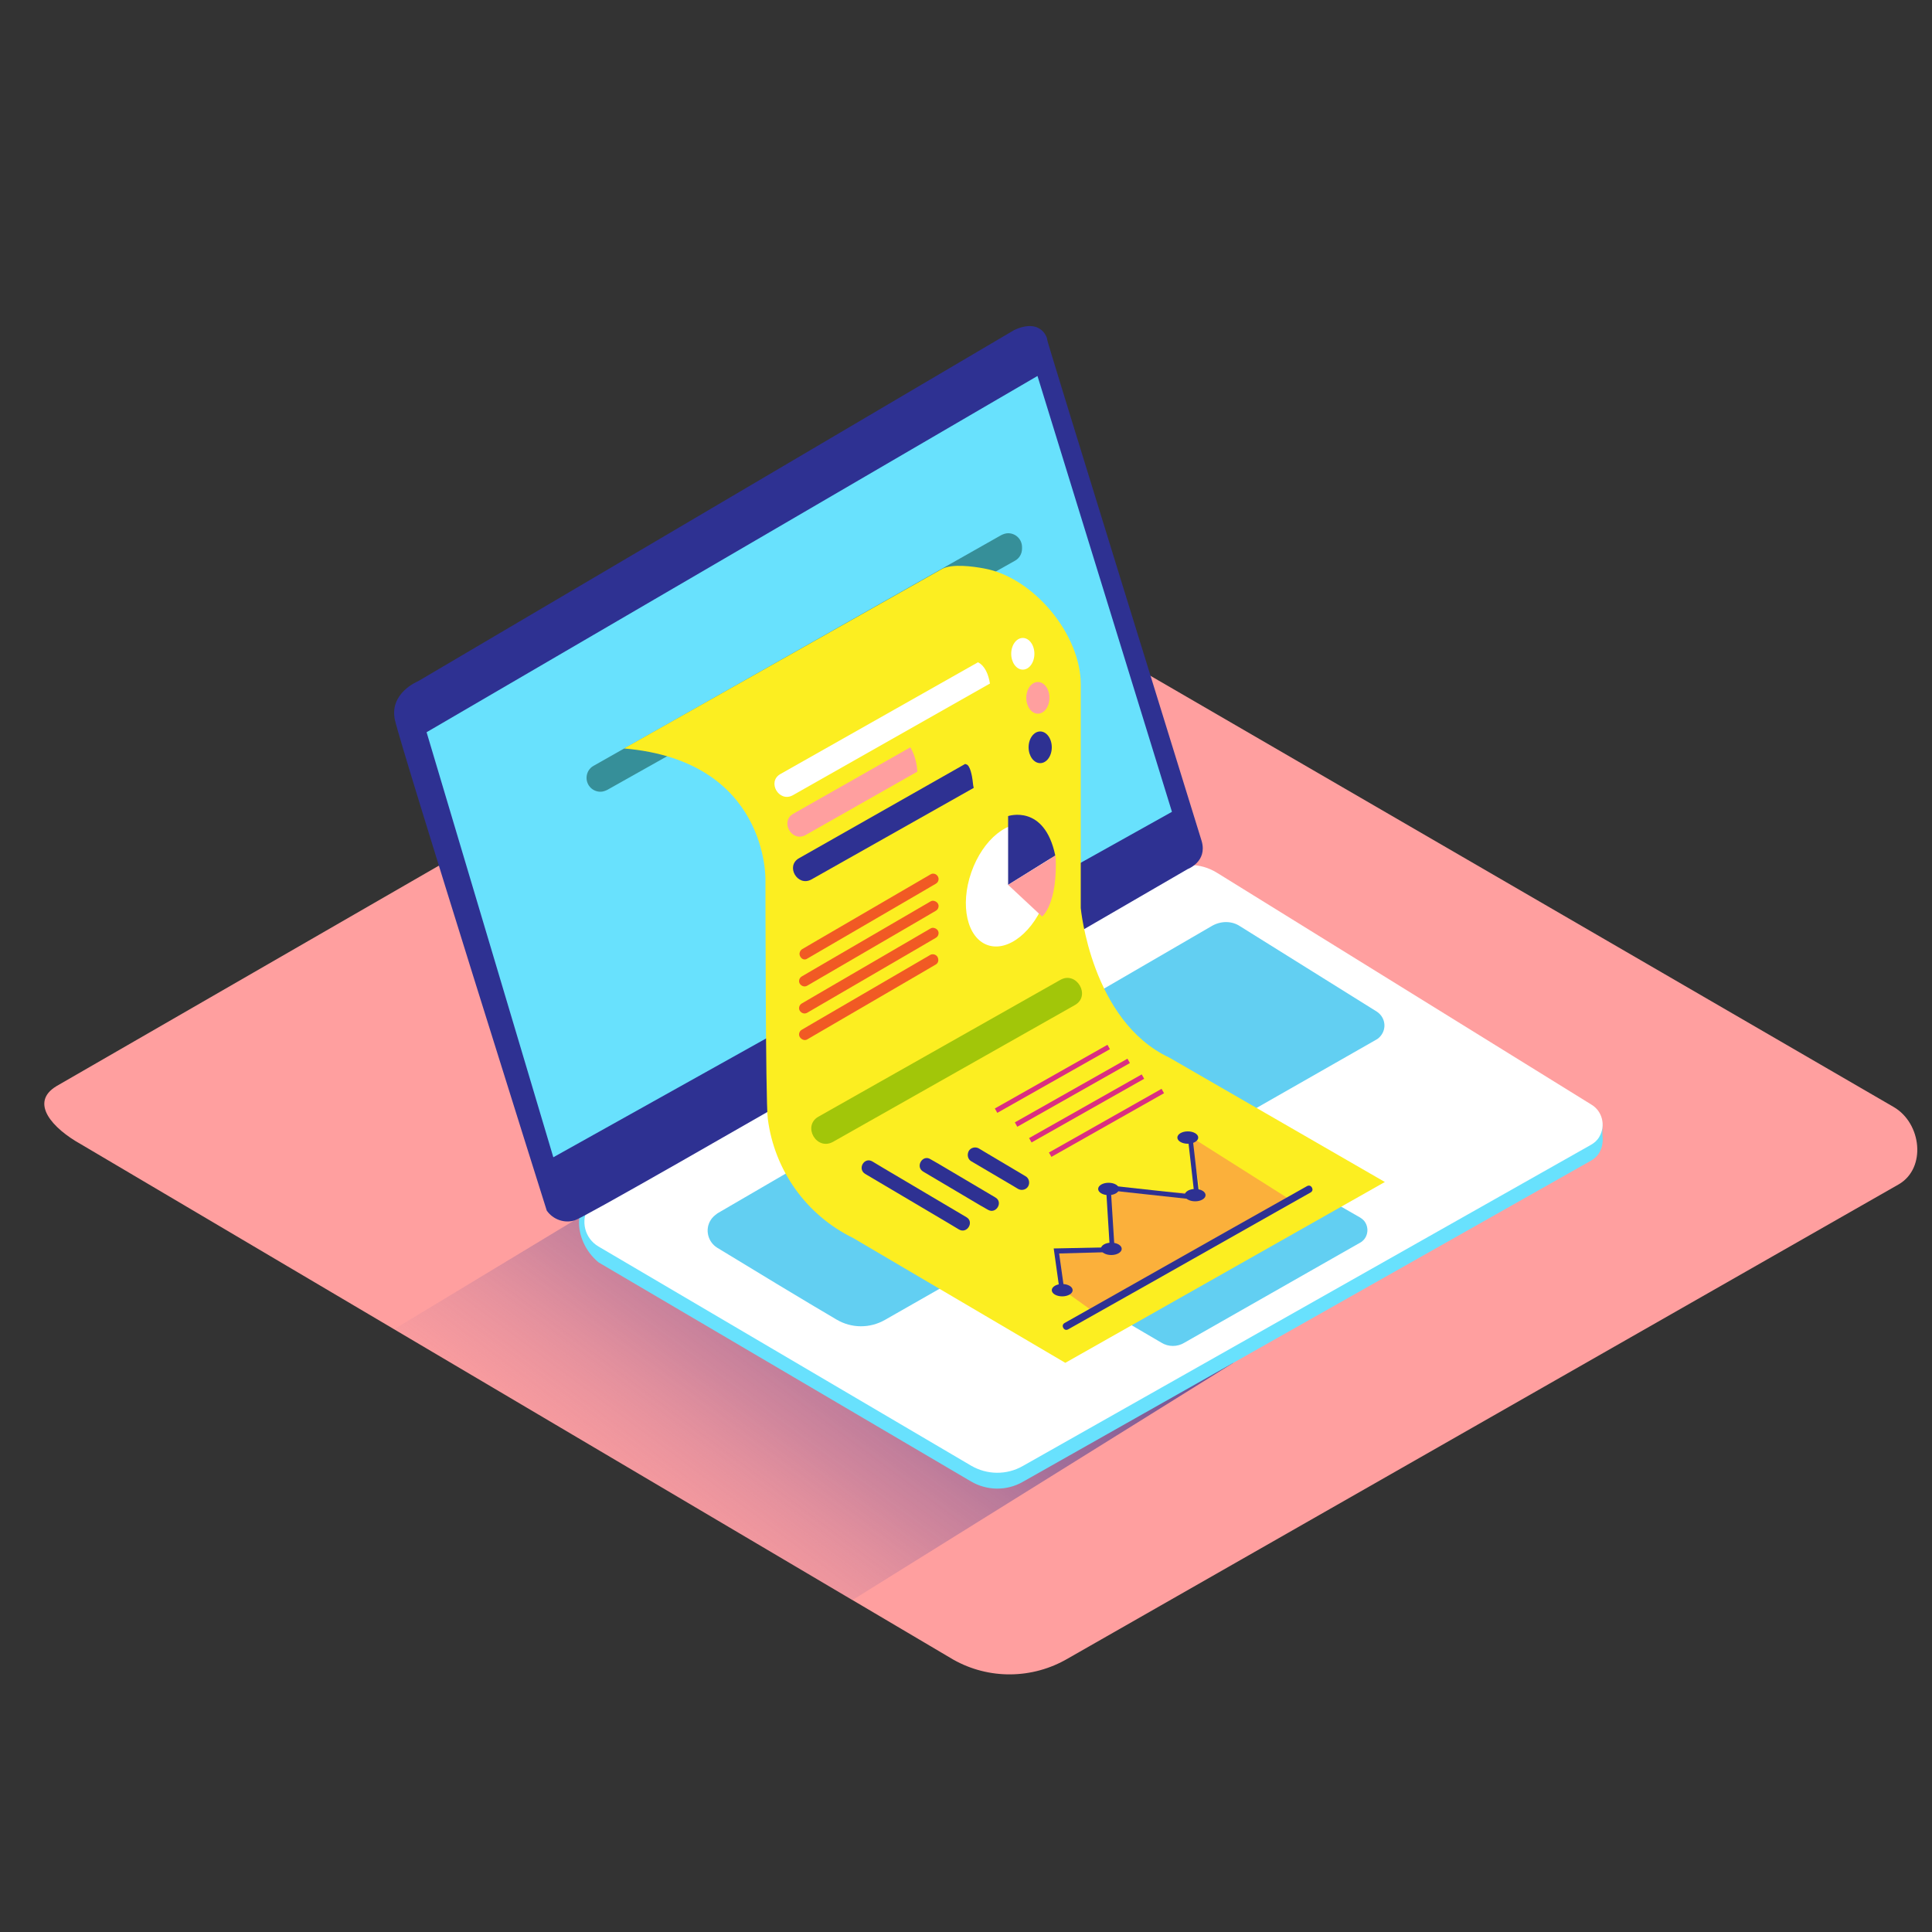 <svg transform="scale(1)" version="1.1" id="Layer_1" xmlns="http://www.w3.org/2000/svg" xmlns:xlink="http://www.w3.org/1999/xlink" x="0px" y="0px" viewBox="0 0 500 500" xml:space="preserve" class="show_show__wrapper__graphic__5Waiy "><rect x="0" y="0" width="500" height="500" fill="#333333" stroke="none"/><title>React</title><style type="text/css">
	.st0{fill:#FF9F9F;}
	.st1{fill:url(#SVGID_1_);}
	.st2{fill:#68E1FD;}
	.st3{fill:#FFFFFF;}
	.st4{fill:#2E3192;}
	.st5{opacity:0.1;fill:#2E3192;enable-background:new    ;}
	.st6{fill:#368F99;}
	.st7{fill:#FCEE21;}
	.st8{fill:#F15A24;}
	.st9{fill:#FBB03B;}
	.st10{fill:#DA2E81;}
	.st11{fill:#A2C609;}
</style><g id="background"><path class="st0" d="M246.7,429.5L20.9,296.1c-7.2-4-13.4-10.7-6.3-15l226.5-130.6c3.4-2.1,8.6-3.5,12-1.5l237,137.5
		c7.2,4.2,8.5,15.8,1.3,20l-215,122.7C267.2,434.6,255.9,434.7,246.7,429.5z"></path><linearGradient id="SVGID_1_" gradientUnits="userSpaceOnUse" x1="328.142" y1="311.318" x2="163.212" y2="90.078" gradientTransform="matrix(1 0 0 -1 0 502)"><stop offset="0" style="stop-color: rgb(46, 49, 146);"></stop><stop offset="0.24" style="stop-color: rgb(50, 51, 146); stop-opacity: 0.98;"></stop><stop offset="0.4" style="stop-color: rgb(63, 58, 147); stop-opacity: 0.92;"></stop><stop offset="0.54" style="stop-color: rgb(85, 70, 148); stop-opacity: 0.81;"></stop><stop offset="0.67" style="stop-color: rgb(117, 86, 150); stop-opacity: 0.66;"></stop><stop offset="0.79" style="stop-color: rgb(157, 107, 153); stop-opacity: 0.47;"></stop><stop offset="0.91" style="stop-color: rgb(206, 133, 156); stop-opacity: 0.23;"></stop><stop offset="1" style="stop-color: rgb(255, 159, 159); stop-opacity: 0;"></stop></linearGradient><polyline class="st1" points="198,286 102,344 220.6,414.1 319.2,352.7 	"></polyline></g><g id="laptop"><polyline class="st2" points="414.7,290.5 414.7,295.4 412.2,298.5 	"></polyline><path class="st2" d="M315,230l96.9,60c2.8,1.7,3.7,5.4,2,8.3c-0.5,0.9-1.3,1.6-2.2,2.1l-147,83.1c-4.2,2.4-9.3,2.3-13.4-0.1
		l-96.4-56.7c-7-5.8-6.5-16.6,0.1-17L301,229.8C305.3,227.3,310.7,227.4,315,230z"></path><path class="st3" d="M315,225.9l96.9,60c2.8,1.7,3.7,5.4,2,8.3c-0.5,0.9-1.3,1.6-2.2,2.1l-147,83.1c-4.2,2.4-9.3,2.3-13.4-0.1
		l-96.4-56.7c-3.6-2.1-4.7-6.7-2.6-10.2c0.7-1.1,1.6-2,2.7-2.7l146.1-84C305.3,223.2,310.7,223.2,315,225.9z"></path><path class="st4" d="M311,217.7c0,0-40.2-129.8-40-129.8s-1.3-5.8-8.5-2.5l-154.3,90.9c0,0-7.5,3-6,10s39.3,127,39.3,127
		c1.6,2.3,4.6,3.4,7.3,2.5c4.7-1.5,158.6-90.9,158.6-90.9S312.5,223,311,217.7z"></path><polygon class="st2" points="268.5,97.3 110.4,189.5 143.2,299.5 303.3,210.1 	"></polygon><path class="st2" d="M320.9,239.7l35.4,22.1c2,1.3,2.6,3.9,1.3,5.9c-0.4,0.6-0.9,1.1-1.5,1.4l-127.1,72.5
		c-3.9,2.2-8.6,2.2-12.5-0.1c-8.2-4.8-22.2-13.3-30.9-18.6c-2.4-1.5-3.2-4.7-1.7-7.1c0.4-0.7,1.1-1.3,1.8-1.8
		c25.7-15,109.6-63.7,128-74.4C316,238.3,318.8,238.3,320.9,239.7z"></path><path class="st2" d="M319,299.5l-44.4,25c-2.1,1.2-2.9,3.9-1.7,6c0.4,0.7,0.9,1.3,1.6,1.7l26.1,15.3c1.8,1.1,4.1,1.1,5.9,0
		l45.5-25.9c1.8-1,2.4-3.3,1.4-5.1c-0.3-0.6-0.8-1-1.4-1.4l-27.2-15.6C323,298.5,320.8,298.5,319,299.5z"></path><path class="st5" d="M320.9,239.7l35.4,22.1c2,1.3,2.6,3.9,1.3,5.9c-0.4,0.6-0.9,1.1-1.5,1.4l-127.1,72.5
		c-3.9,2.2-8.6,2.2-12.5-0.1c-8.2-4.8-22.2-13.3-30.9-18.6c-2.4-1.5-3.2-4.7-1.7-7.1c0.4-0.7,1.1-1.3,1.8-1.8
		c25.7-15,109.6-63.7,128-74.4C316,238.3,318.8,238.3,320.9,239.7z"></path><path class="st5" d="M319,299.5l-44.4,25c-2.1,1.2-2.9,3.9-1.7,6c0.4,0.7,0.9,1.3,1.6,1.7l26.1,15.3c1.8,1.1,4.1,1.1,5.9,0
		l45.5-25.9c1.8-1,2.4-3.3,1.4-5.1c-0.3-0.6-0.8-1-1.4-1.4l-27.2-15.6C323,298.5,320.8,298.5,319,299.5z"></path><path class="st6" d="M259.1,138.5l-105.5,59.7c-1.1,0.6-1.8,1.8-1.8,3.1l0,0c0,2,1.6,3.6,3.6,3.6c0.6,0,1.2-0.2,1.8-0.5l105.5-59.3
		c1.1-0.6,1.8-1.8,1.8-3.1v-0.4c0-2-1.6-3.6-3.6-3.6C260.3,138,259.7,138.2,259.1,138.5z"></path></g><g id="graphic_data"><path class="st7" d="M358.4,305.9l-55.8-32.2c-20.2-9.5-22.9-38.7-22.9-38.7v-57.9c0-12.9-12.2-27.7-25.1-30
		c-2.7-0.5-8.3-1.3-10.9,0.2l-82.2,46.4c37.5,3.2,36.6,34.1,36.6,34.1s0,57.4,0.6,61.7c1.7,13.4,10,25,22.1,30.9l0,0l54.9,32.3
		L358.4,305.9z"></path><path class="st8" d="M208.9,248.1l29.2-17l4.1-2.4c0.7-0.4,0.9-1.3,0.5-1.9c-0.4-0.7-1.3-0.9-1.9-0.5l-29.2,17l-4.1,2.4
		c-0.6,0.5-0.8,1.3-0.3,2C207.6,248.3,208.3,248.5,208.9,248.1L208.9,248.1z"></path><path class="st8" d="M208.9,255.1l29.2-17l4.1-2.4c0.7-0.4,0.9-1.3,0.5-1.9s-1.3-0.9-1.9-0.5l-29.2,17l-4.1,2.4
		c-0.7,0.4-0.9,1.3-0.5,1.9S208.2,255.5,208.9,255.1L208.9,255.1z"></path><path class="st8" d="M208.9,262.1l29.2-17l4.1-2.4c0.7-0.4,0.9-1.3,0.5-1.9s-1.3-0.9-1.9-0.5l-29.2,17l-4.1,2.4
		c-0.7,0.4-0.9,1.3-0.5,1.9S208.2,262.5,208.9,262.1z"></path><path class="st8" d="M208.9,269l29.2-17l4.1-2.4c0.7-0.4,0.8-1.3,0.4-2c-0.4-0.6-1.2-0.8-1.8-0.5l-29.2,17l-4.1,2.4
		c-0.7,0.4-0.9,1.3-0.5,1.9S208.2,269.4,208.9,269L208.9,269L208.9,269z"></path><ellipse class="st3" transform="matrix(0.33 -0.944 0.944 0.33 -41.264 399.826)" cx="260.9" cy="229" rx="16.4" ry="10.2"></ellipse><path class="st4" d="M260.9,229v-17.8c0,0,9.4-3.2,12.2,10.2L260.9,229z"></path><path class="st0" d="M260.9,229l8.8,8.2c0,0,4.1-3.2,3.5-15.8L260.9,229z"></path><polygon class="st9" points="274.8,333.6 282.6,339.2 334.4,310.8 308,294.1 310.7,308.9 286.9,307.7 287.6,323.2 273.4,323.8 	"></polygon><polygon class="st4" points="274.2,333.8 272.7,323.1 287.2,322.8 286.2,306.7 309.1,309.2 307.4,294.2 308.6,294.1 310.5,310.6 
		287.5,308.1 288.5,324 274.1,324.4 275.4,333.6 	"></polygon><ellipse class="st4" cx="287.6" cy="323.2" rx="2.7" ry="1.6"></ellipse><ellipse class="st4" cx="286.9" cy="307.7" rx="2.7" ry="1.6"></ellipse><ellipse class="st4" cx="309.3" cy="309.3" rx="2.7" ry="1.6"></ellipse><ellipse class="st4" cx="307.4" cy="294.4" rx="2.7" ry="1.6"></ellipse><path class="st4" d="M276.5,344l21.3-12l33.6-19l7.8-4.4c0.5-0.3,0.6-0.8,0.3-1.3s-0.8-0.6-1.3-0.3l0,0l-21.3,12l-33.6,19l-7.8,4.4
		c-0.5,0.3-0.6,0.8-0.3,1.3S276,344.3,276.5,344L276.5,344z"></path><ellipse class="st4" cx="274.9" cy="333.9" rx="2.7" ry="1.6"></ellipse><path class="st4" d="M223.9,303.8l21.3,12.6l3,1.8c2.1,1.2,4-2,1.9-3.2l-21.3-12.6l-3-1.8C223.7,299.3,221.8,302.5,223.9,303.8
		L223.9,303.8z"></path><path class="st4" d="M238.9,303.2l14.7,8.7l2.1,1.2c2.1,1.2,4-2,1.9-3.2l-14.7-8.7l-2.1-1.2C238.8,298.7,236.8,301.9,238.9,303.2z"></path><path class="st4" d="M251.3,300.5l10.7,6.3l1.5,0.9c0.9,0.5,2.1,0.2,2.6-0.7c0.5-0.9,0.2-2.1-0.7-2.6l0,0l-10.6-6.3l-1.5-0.9
		c-0.9-0.5-2.1-0.2-2.6,0.7C250.2,298.9,250.5,300,251.3,300.5L251.3,300.5z"></path><rect class="st10" x="255.8" y="278.5" transform="matrix(0.87 -0.492 0.492 0.87 -102.105 170.433)" width="33.5" height="1.3"></rect><rect class="st10" x="261" y="282.1" transform="matrix(0.87 -0.492 0.492 0.87 -103.225 173.456)" width="33.5" height="1.3"></rect><rect class="st10" x="264.7" y="286.2" transform="matrix(0.87 -0.492 0.492 0.87 -104.774 175.774)" width="33.5" height="1.3"></rect><rect class="st10" x="269.8" y="289.9" transform="matrix(0.87 -0.492 0.492 0.87 -105.893 178.797)" width="33.5" height="1.3"></rect><path class="st11" d="M215.6,295.5l62.6-35.4c4.2-2.4,0.4-8.9-3.8-6.5L211.8,289C207.6,291.4,211.3,297.9,215.6,295.5L215.6,295.5z
		"></path><path class="st3" d="M253.1,171.4L202,200.3c-3.6,2-0.4,7.5,3.2,5.5l51-28.9C255.8,174.5,254.9,172.3,253.1,171.4z"></path><path class="st0" d="M235.6,193.4l-30.3,17.2c-3.5,2-0.4,7.5,3.2,5.5l28.9-16.4C237.3,197.5,236.7,195.3,235.6,193.4z"></path><path class="st4" d="M251.7,201.9c-0.1-0.8-0.6-4-1.7-4.1l-0.2-0.1l-43,24.4c-3.6,2-0.4,7.5,3.2,5.5l42-23.7
		C251.8,203.2,251.8,202.5,251.7,201.9z"></path><ellipse class="st3" cx="264.7" cy="169.2" rx="3" ry="4.1"></ellipse><ellipse class="st0" cx="268.6" cy="180.6" rx="3" ry="4.1"></ellipse><ellipse class="st4" cx="269.2" cy="193.4" rx="3" ry="4.1"></ellipse></g></svg>